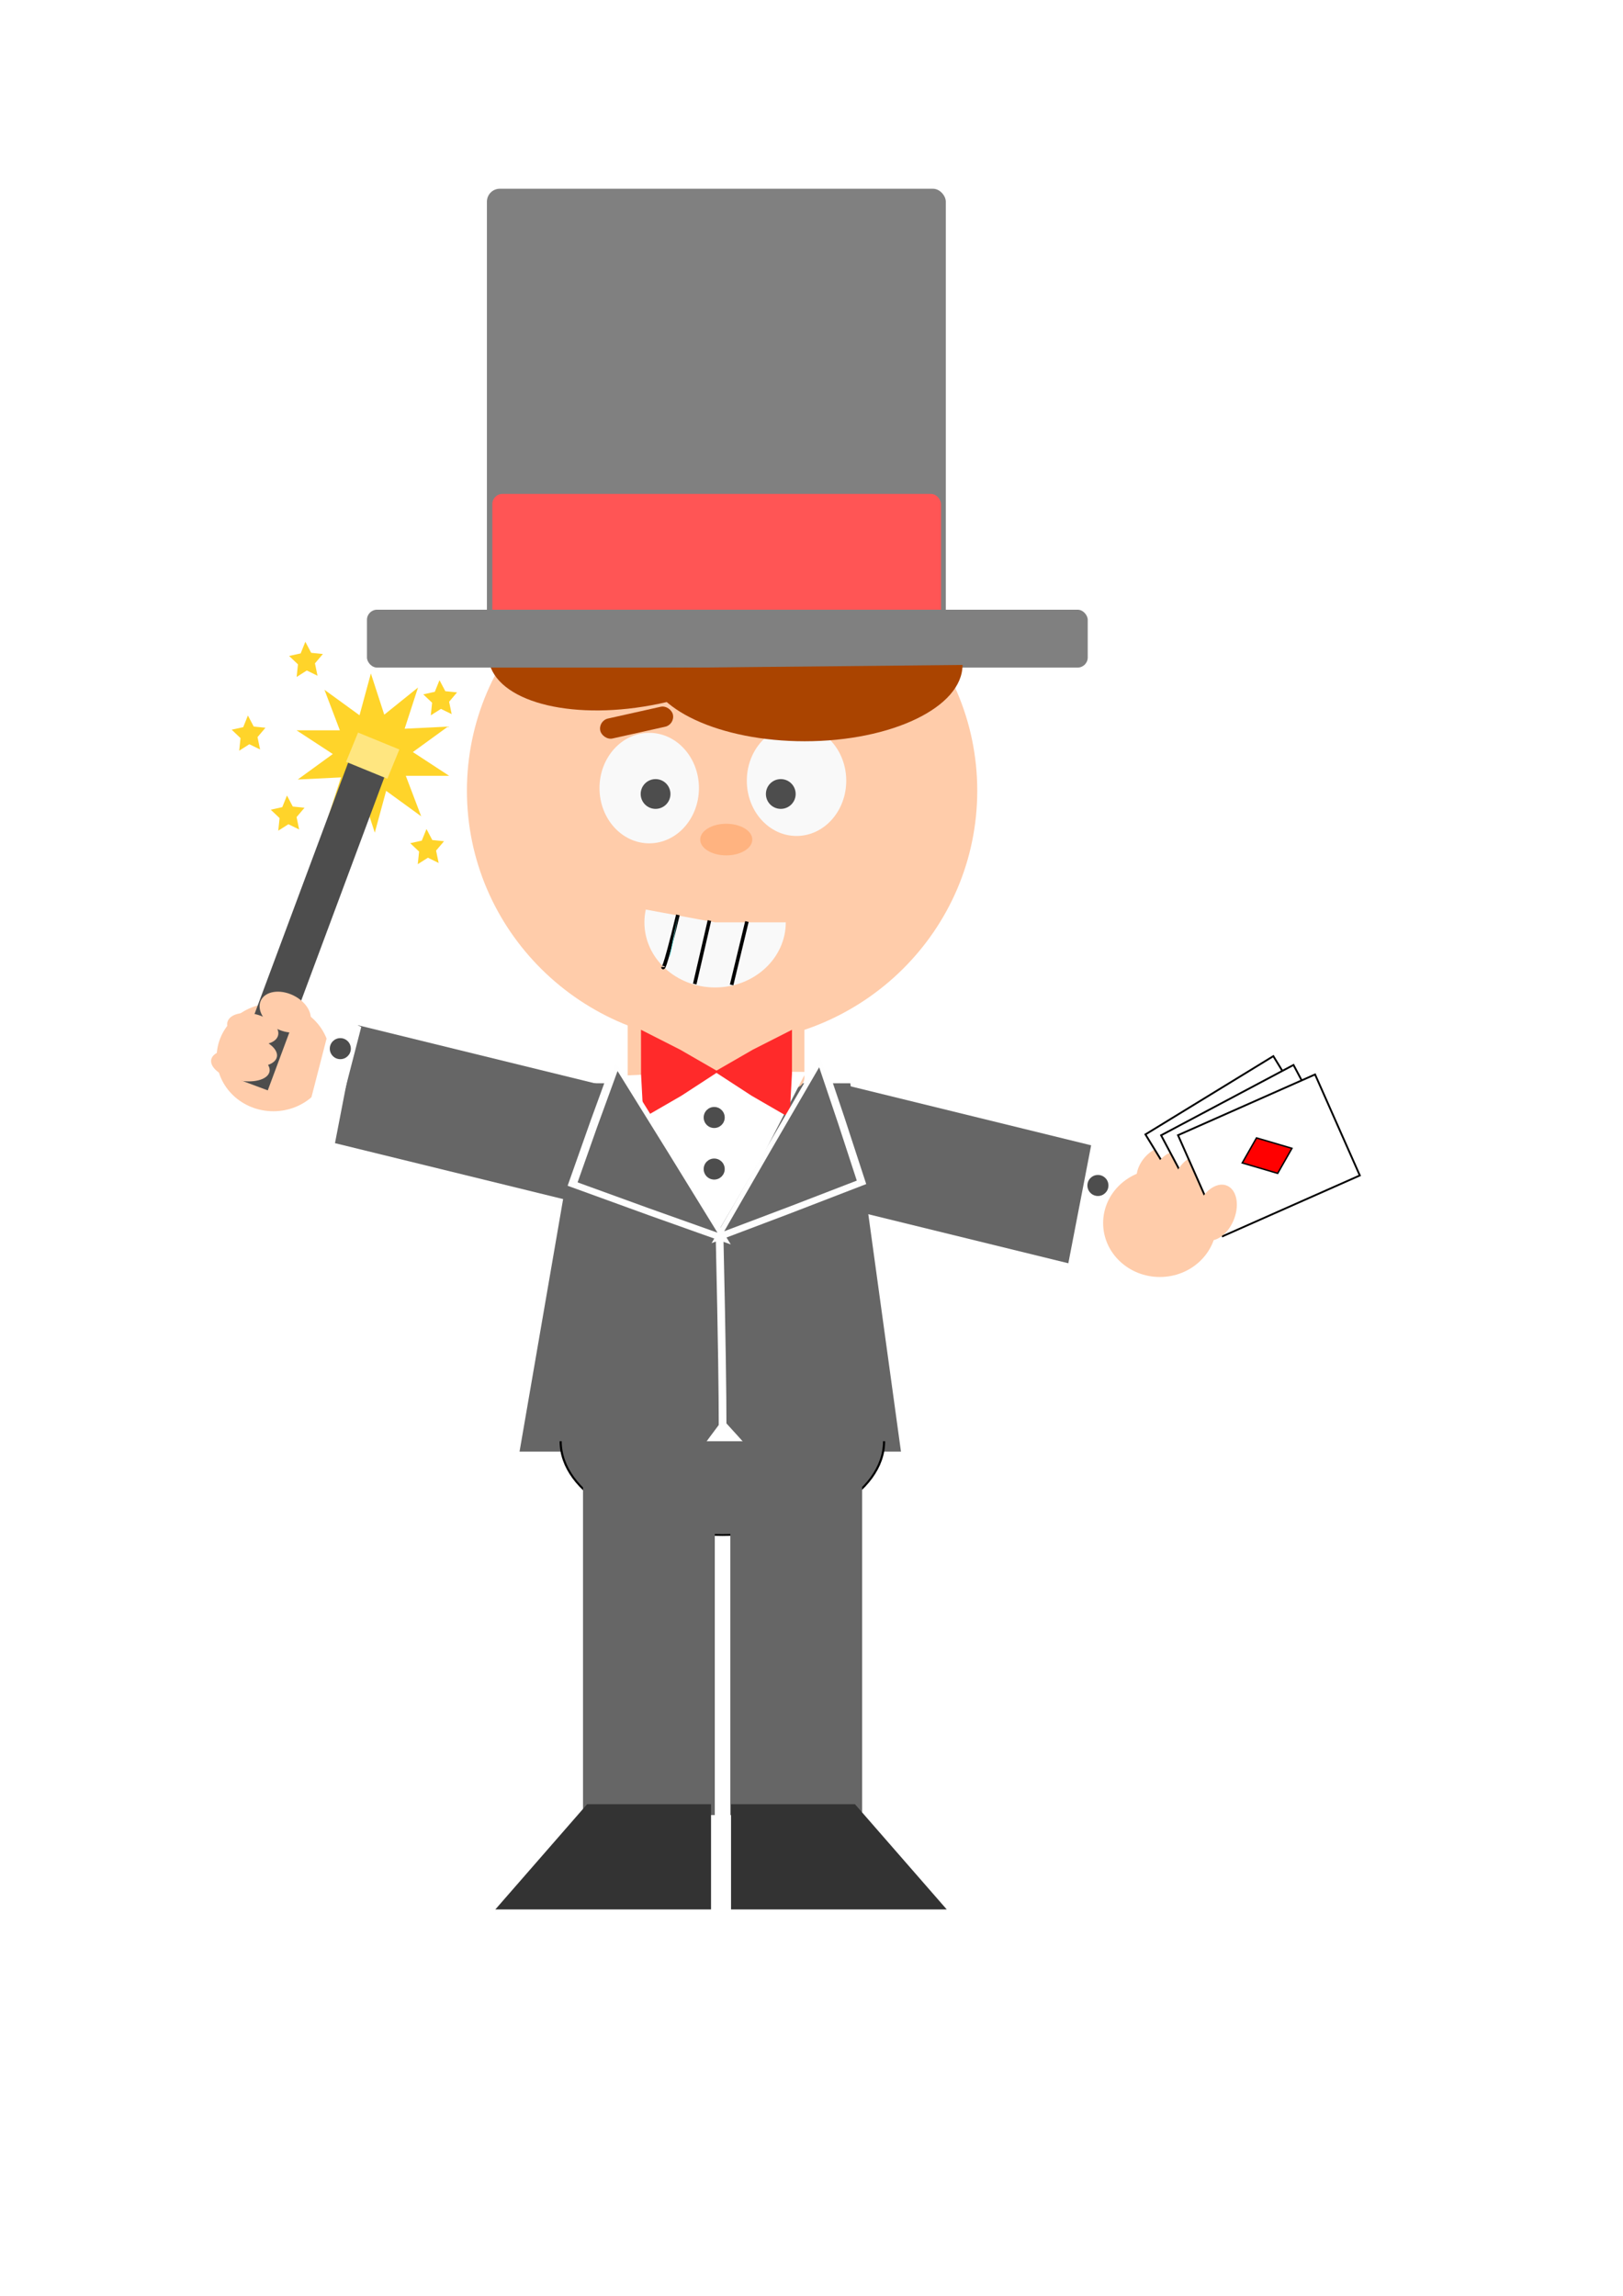 <?xml version="1.0" encoding="UTF-8" standalone="no"?>
<!-- Created with Inkscape (http://www.inkscape.org/) -->
<svg
    xmlns:osb="http://www.openswatchbook.org/uri/2009/osb"
    xmlns:dc="http://purl.org/dc/elements/1.1/"
    xmlns:cc="http://creativecommons.org/ns#"
    xmlns:rdf="http://www.w3.org/1999/02/22-rdf-syntax-ns#"
    xmlns:svg="http://www.w3.org/2000/svg"
    xmlns="http://www.w3.org/2000/svg"
    xmlns:sodipodi="http://sodipodi.sourceforge.net/DTD/sodipodi-0.dtd"
    xmlns:inkscape="http://www.inkscape.org/namespaces/inkscape"
    xmlns:ns1="http://sozi.baierouge.fr"
    xmlns:xlink="http://www.w3.org/1999/xlink"
    width="210mm"
    height="297mm"
    id="svg2"
    version="1.1"
    inkscape:version="0.48.4 r9939"
    sodipodi:docname="Documento nuevo 1"
  >
  <defs
      id="defs4"
    >
    <linearGradient
        id="linearGradient5285"
        osb:paint="solid"
      >
      <stop
          style="stop-color:#000000;stop-opacity:1;"
          offset="0"
          id="stop5287"
      />
    </linearGradient
    >
    <inkscape:perspective
        sodipodi:type="inkscape:persp3d"
        inkscape:vp_x="0 : 526.18109 : 1"
        inkscape:vp_y="0 : 1000 : 0"
        inkscape:vp_z="744.09448 : 526.18109 : 1"
        inkscape:persp3d-origin="372.04724 : 350.78739 : 1"
        id="perspective2985"
    />
  </defs
  >
  <sodipodi:namedview
      id="base"
      pagecolor="#ffffff"
      bordercolor="#666666"
      borderopacity="1.0"
      inkscape:pageopacity="0.0"
      inkscape:pageshadow="2"
      inkscape:zoom="0.35"
      inkscape:cx="172.0953"
      inkscape:cy="559.47052"
      inkscape:document-units="px"
      inkscape:current-layer="layer1"
      showgrid="false"
      inkscape:window-width="1366"
      inkscape:window-height="706"
      inkscape:window-x="-8"
      inkscape:window-y="-8"
      inkscape:window-maximized="1"
  />
  <g
      inkscape:label="Capa 1"
      inkscape:groupmode="layer"
      id="layer1"
    >
    <g
        id="g5859"
        transform="matrix(1.801,0,0,1.801,-77.829,-578.345)"
      >
      <path
          sodipodi:type="arc"
          style="fill:#ffccaa;fill-opacity:1;stroke:#ffffff;stroke-width:0;stroke-miterlimit:4;stroke-opacity:1;stroke-dasharray:none"
          id="path5767"
          sodipodi:cx="57.326157"
          sodipodi:cy="566.98389"
          sodipodi:rx="6.3134532"
          sodipodi:ry="5.0507627"
          d="m 63.64,566.984 c 0,2.789 -2.827,5.051 -6.313,5.051 -3.487,0 -6.313,-2.261 -6.313,-5.051 0,-2.789 2.827,-5.051 6.313,-5.051 3.487,0 6.313,2.261 6.313,5.051 z"
          transform="matrix(-0.696,0.845,-0.725,-0.603,808.494,932.049)"
      />
      <rect
          transform="matrix(0.522,0.853,-0.853,0.522,0,0)"
          y="-14.491"
          x="721.47"
          height="40.714"
          width="30"
          id="rect5765"
          style="fill:#ffffff;fill-opacity:1;stroke:#000000;stroke-width:0.5;stroke-miterlimit:4;stroke-opacity:1;stroke-dasharray:none"
      />
      <path
          transform="matrix(-0.696,0.845,-0.725,-0.603,812.458,932.978)"
          d="m 63.64,566.984 c 0,2.789 -2.827,5.051 -6.313,5.051 -3.487,0 -6.313,-2.261 -6.313,-5.051 0,-2.789 2.827,-5.051 6.313,-5.051 3.487,0 6.313,2.261 6.313,5.051 z"
          sodipodi:ry="5.0507627"
          sodipodi:rx="6.3134532"
          sodipodi:cy="566.98389"
          sodipodi:cx="57.326157"
          id="path5773"
          style="fill:#ffccaa;fill-opacity:1;stroke:#ffffff;stroke-width:0;stroke-miterlimit:4;stroke-opacity:1;stroke-dasharray:none"
          sodipodi:type="arc"
      />
      <rect
          style="fill:#ffffff;fill-opacity:1;stroke:#000000;stroke-width:0.5;stroke-miterlimit:4;stroke-opacity:1;stroke-dasharray:none"
          id="rect5763"
          width="30"
          height="40.714"
          x="724.094"
          y="-62.111"
          transform="matrix(0.469,0.883,-0.883,0.469,0,0)"
      />
      <path
          transform="matrix(-0.696,0.845,-0.725,-0.603,818.494,934.049)"
          d="m 63.64,566.984 c 0,2.789 -2.827,5.051 -6.313,5.051 -3.487,0 -6.313,-2.261 -6.313,-5.051 0,-2.789 2.827,-5.051 6.313,-5.051 3.487,0 6.313,2.261 6.313,5.051 z"
          sodipodi:ry="5.0507627"
          sodipodi:rx="6.3134532"
          sodipodi:cy="566.98389"
          sodipodi:cx="57.326157"
          id="path5771"
          style="fill:#ffccaa;fill-opacity:1;stroke:#ffffff;stroke-width:0;stroke-miterlimit:4;stroke-opacity:1;stroke-dasharray:none"
          sodipodi:type="arc"
      />
      <path
          sodipodi:type="arc"
          style="fill:#ffccaa;fill-opacity:1;stroke:#ffffff;stroke-width:0;stroke-miterlimit:4;stroke-opacity:1;stroke-dasharray:none"
          id="path5759"
          sodipodi:cx="57.326157"
          sodipodi:cy="566.98389"
          sodipodi:rx="6.3134532"
          sodipodi:ry="5.0507627"
          d="m 63.64,566.984 c 0,2.789 -2.827,5.051 -6.313,5.051 -3.487,0 -6.313,-2.261 -6.313,-5.051 0,-2.789 2.827,-5.051 6.313,-5.051 3.487,0 6.313,2.261 6.313,5.051 z"
          transform="matrix(0.986,-0.519,0.229,0.788,186.196,218.964)"
      />
      <rect
          style="fill:#666666;fill-opacity:1;stroke:#ffffff;stroke-width:0;stroke-miterlimit:4;stroke-opacity:1;stroke-dasharray:none"
          id="rect5413"
          width="32.611"
          height="70.482"
          x="533.598"
          y="-454.048"
          ry="0"
          transform="matrix(-0.19,0.982,-0.971,-0.238,0,0)"
      />
      <path
          transform="translate(100.51,-12.122)"
          inkscape:transform-center-y="-1.3931672"
          inkscape:transform-center-x="4.1529552"
          d="m 57.074,554.862 -9.519,-6.916 -3.083,11.355 -3.636,-11.191 -9.169,7.375 3.636,-11.191 -11.752,0.577 9.519,-6.916 -9.847,-6.441 11.766,2.6e-4 -4.181,-10.999 9.519,6.916 3.083,-11.355 3.636,11.191 9.169,-7.375 -3.636,11.191 11.752,-0.577 -9.519,6.916 9.847,6.441 -11.766,-2.6e-4 z"
          inkscape:randomized="0"
          inkscape:rounded="0"
          inkscape:flatsided="false"
          sodipodi:arg2="1.232109"
          sodipodi:arg1="0.9179497"
          sodipodi:r2="10.873959"
          sodipodi:r1="21.61821"
          sodipodi:cy="537.68945"
          sodipodi:cx="43.941635"
          sodipodi:sides="10"
          id="path5401"
          style="fill:#ffd42a;fill-opacity:1;stroke:#ffffff;stroke-width:0;stroke-miterlimit:4;stroke-opacity:1;stroke-dasharray:none"
          sodipodi:type="star"
      />
      <rect
          transform="matrix(-0.19,0.982,-0.971,-0.238,0,0)"
          ry="0"
          y="-322.537"
          x="549.347"
          height="70.482"
          width="32.611"
          id="rect5371"
          style="fill:#666666;fill-opacity:1;stroke:#ffffff;stroke-width:0;stroke-miterlimit:4;stroke-opacity:1;stroke-dasharray:none"
      />
      <path
          sodipodi:nodetypes="ccccc"
          inkscape:connector-curvature="0"
          id="rect5362"
          d="m 201.545,615.219 72.558,0 13.754,100 -103.571,0 z"
          style="fill:#666666;fill-opacity:1;stroke:#ffffff;stroke-width:0;stroke-miterlimit:4;stroke-opacity:0.99"
      />
      <rect
          ry="2.778"
          y="588.722"
          x="213.647"
          height="27.779"
          width="47.982"
          id="rect5297"
          style="fill:#ffccaa;fill-opacity:1;stroke:#000000;stroke-width:0;stroke-miterlimit:4;stroke-opacity:0.312;stroke-dasharray:none"
      />
      <path
          transform="matrix(0.715,0,0,0.715,199.844,202.855)"
          inkscape:transform-center-y="6.8100407"
          inkscape:transform-center-x="0.28516393"
          d="m 17.857,573.791 34.583,-1.609 34.619,0.227 -15.898,30.754 -17.506,29.868 -18.685,-29.145 z"
          inkscape:randomized="0"
          inkscape:rounded="0"
          inkscape:flatsided="false"
          sodipodi:arg2="-1.5907688"
          sodipodi:arg1="-2.6379664"
          sodipodi:r2="20.898998"
          sodipodi:r1="39.961716"
          sodipodi:cy="593.07648"
          sodipodi:cx="52.857143"
          sodipodi:sides="3"
          id="path5307"
          style="fill:#ffffff;fill-opacity:1;stroke:#000000;stroke-width:0;stroke-miterlimit:4;stroke-opacity:0.942;stroke-dasharray:none"
          sodipodi:type="star"
      />
      <path
          transform="translate(101.429,-122.286)"
          d="m 207.143,658.076 c 0,37.871 -31.02,68.571 -69.286,68.571 -38.265,0 -69.286,-30.7 -69.286,-68.571 0,-37.871 31.02,-68.571 69.286,-68.571 38.265,0 69.286,30.7 69.286,68.571 z"
          sodipodi:ry="68.571426"
          sodipodi:rx="69.285713"
          sodipodi:cy="658.07648"
          sodipodi:cx="137.85715"
          id="path3013"
          style="fill:#ffccaa;stroke:#000000;stroke-width:0;stroke-miterlimit:4;stroke-opacity:0.259;stroke-dasharray:none"
          sodipodi:type="arc"
      />
      <path
          sodipodi:type="arc"
          style="fill:#f9f9f9;stroke:#000000;stroke-width:0;stroke-miterlimit:4;stroke-opacity:0.259;stroke-dasharray:none"
          id="path3017"
          sodipodi:cx="89.285713"
          sodipodi:cy="685.2193"
          sodipodi:rx="19.285715"
          sodipodi:ry="21.428572"
          d="m 108.571,685.219 c 0,11.835 -8.635,21.429 -19.286,21.429 -10.651,0 -19.286,-9.594 -19.286,-21.429 0,-11.835 8.635,-21.429 19.286,-21.429 10.651,0 19.286,9.594 19.286,21.429 z"
          transform="matrix(0.7,0,0,0.7,197,53.423)"
      />
      <path
          sodipodi:open="true"
          transform="matrix(0.979,-0.204,0.204,0.979,271.975,-131.024)"
          sodipodi:end="3.1002125"
          sodipodi:start="0"
          d="m -137.143,598.791 c 0,11.44 -19.188,20.714 -42.857,20.714 -22.98,0 -41.87,-8.76 -42.82,-19.857"
          sodipodi:ry="20.714285"
          sodipodi:rx="42.857143"
          sodipodi:cy="598.79077"
          sodipodi:cx="-180"
          id="path3007"
          style="fill:#aa4400;stroke:#000000;stroke-width:0;stroke-miterlimit:4;stroke-opacity:0.259;stroke-dasharray:none"
          sodipodi:type="arc"
      />
      <rect
          ry="3.511"
          y="372.362"
          x="175.429"
          height="120"
          width="124.603"
          id="rect3001"
          style="fill:#808080;stroke:#000000;stroke-width:0;stroke-miterlimit:4;stroke-opacity:0.259;stroke-dasharray:none"
      />
      <rect
          ry="2.745"
          y="455.219"
          x="176.898"
          height="34.286"
          width="121.832"
          id="rect3003"
          style="fill:#ff5555;stroke:#000000;stroke-width:0;stroke-miterlimit:4;stroke-opacity:0.259;stroke-dasharray:none"
      />
      <rect
          ry="2.745"
          y="486.648"
          x="142.857"
          height="15.714"
          width="195.714"
          id="rect3005"
          style="fill:#808080;stroke:#000000;stroke-width:0;stroke-miterlimit:4;stroke-opacity:0.259;stroke-dasharray:none"
      />
      <path
          sodipodi:type="arc"
          style="fill:#aa4400;stroke:#000000;stroke-width:0;stroke-miterlimit:4;stroke-opacity:0.259;stroke-dasharray:none"
          id="path3011"
          sodipodi:cx="-180"
          sodipodi:cy="598.79077"
          sodipodi:rx="42.857143"
          sodipodi:ry="20.714285"
          d="m -137.143,598.791 c 0,11.44 -19.188,20.714 -42.857,20.714 -22.98,0 -41.87,-8.76 -42.82,-19.857"
          sodipodi:start="0"
          sodipodi:end="3.1002125"
          transform="translate(441.714,-97.143)"
          sodipodi:open="true"
      />
      <path
          transform="matrix(0.7,0,0,0.7,157,55.423)"
          d="m 108.571,685.219 c 0,11.835 -8.635,21.429 -19.286,21.429 -10.651,0 -19.286,-9.594 -19.286,-21.429 0,-11.835 8.635,-21.429 19.286,-21.429 10.651,0 19.286,9.594 19.286,21.429 z"
          sodipodi:ry="21.428572"
          sodipodi:rx="19.285715"
          sodipodi:cy="685.2193"
          sodipodi:cx="89.285713"
          id="path3015"
          style="fill:#f9f9f9;stroke:#000000;stroke-width:0;stroke-miterlimit:4;stroke-opacity:0.259;stroke-dasharray:none"
          sodipodi:type="arc"
      />
      <path
          transform="translate(131.825,-25.254)"
          d="m 93.439,561.933 c 0,2.232 -1.809,4.041 -4.041,4.041 -2.232,0 -4.041,-1.809 -4.041,-4.041 0,-2.232 1.809,-4.041 4.041,-4.041 2.232,0 4.041,1.809 4.041,4.041 z"
          sodipodi:ry="4.0406103"
          sodipodi:rx="4.0406103"
          sodipodi:cy="561.93311"
          sodipodi:cx="89.398499"
          id="path3021"
          style="fill:#4d4d4d;stroke:#000000;stroke-width:0;stroke-miterlimit:4;stroke-opacity:0.259;stroke-dasharray:none"
          sodipodi:type="arc"
      />
      <path
          sodipodi:type="arc"
          style="fill:#4d4d4d;stroke:#000000;stroke-width:0;stroke-miterlimit:4;stroke-opacity:0.259;stroke-dasharray:none"
          id="path3023"
          sodipodi:cx="89.398499"
          sodipodi:cy="561.93311"
          sodipodi:rx="4.0406103"
          sodipodi:ry="4.0406103"
          d="m 93.439,561.933 c 0,2.232 -1.809,4.041 -4.041,4.041 -2.232,0 -4.041,-1.809 -4.041,-4.041 0,-2.232 1.809,-4.041 4.041,-4.041 2.232,0 4.041,1.809 4.041,4.041 z"
          transform="translate(165.825,-25.254)"
      />
      <path
          transform="translate(124.754,-19.193)"
          sodipodi:end="3.3393916"
          sodipodi:start="0"
          d="m 131.825,590.722 c 0,9.763 -8.593,17.678 -19.193,17.678 -10.6,0 -19.193,-7.915 -19.193,-17.678 0,-1.166 0.125,-2.33 0.374,-3.474 l 18.819,3.474 z"
          sodipodi:ry="17.67767"
          sodipodi:rx="19.192898"
          sodipodi:cy="590.72247"
          sodipodi:cx="112.63201"
          id="path3025"
          style="fill:#f9f9f9;stroke:#000000;stroke-width:0;stroke-miterlimit:4;stroke-opacity:0.259;stroke-dasharray:none"
          sodipodi:type="arc"
      />
      <path
          sodipodi:nodetypes="cc"
          inkscape:connector-curvature="0"
          id="path3027"
          d="m 227.284,569.509 c -4.041,16.668 -4.041,14.142 -4.041,14.142"
          style="fill:none;stroke:#000000;stroke-width:1px;stroke-linecap:butt;stroke-linejoin:miter;stroke-opacity:1"
      />
      <path
          style="fill:#6df2f2;fill-opacity:1;stroke:#000000;stroke-width:0;stroke-linecap:butt;stroke-linejoin:miter;stroke-miterlimit:4;stroke-opacity:0.312;stroke-dasharray:none"
          d="m 227.284,569.509 c -2.255,13.332 -2.255,11.312 -2.255,11.312"
          id="path3029"
          inkscape:connector-curvature="0"
          sodipodi:nodetypes="cc"
      />
      <path
          inkscape:connector-curvature="0"
          id="path3031"
          d="m 235.843,571.039 c -3.985,17.23 -3.985,17.23 -3.985,17.23"
          style="fill:none;stroke:#000000;stroke-width:0.966px;stroke-linecap:butt;stroke-linejoin:miter;stroke-opacity:1"
      />
      <path
          inkscape:connector-curvature="0"
          id="path3031-1"
          d="m 246.028,571.31 c -4.153,17.194 -4.153,17.194 -4.153,17.194"
          style="fill:none;stroke:#000000;stroke-width:0.966px;stroke-linecap:butt;stroke-linejoin:miter;stroke-opacity:1"
      />
      <rect
          transform="matrix(0.976,-0.218,0.218,0.976,0,0)"
          ry="2.778"
          y="549.161"
          x="88.003"
          height="5.556"
          width="20.203"
          id="rect5291"
          style="fill:#aa4400;fill-opacity:1;stroke:#000000;stroke-width:0;stroke-miterlimit:4;stroke-opacity:0.312;stroke-dasharray:none"
      />
      <path
          transform="translate(128.794,-40.911)"
          d="m 118.693,589.965 c 0,2.371 -3.166,4.293 -7.071,4.293 -3.905,0 -7.071,-1.922 -7.071,-4.293 0,-2.371 3.166,-4.293 7.071,-4.293 3.905,0 7.071,1.922 7.071,4.293 z"
          sodipodi:ry="4.2931485"
          sodipodi:rx="7.0710678"
          sodipodi:cy="589.96484"
          sodipodi:cx="111.62186"
          id="path5295"
          style="fill:#ffb380;fill-opacity:1;stroke:#000000;stroke-width:0;stroke-miterlimit:4;stroke-opacity:0.312;stroke-dasharray:none"
          sodipodi:type="arc"
      />
      <g
          transform="translate(136.095,0.505)"
          id="g5303"
        >
        <path
            sodipodi:type="star"
            style="fill:#ff2a2a;fill-opacity:1;stroke:#000000;stroke-width:0;stroke-miterlimit:4;stroke-opacity:0.312;stroke-dasharray:none"
            id="path5299"
            sodipodi:sides="3"
            sodipodi:cx="88.388351"
            sodipodi:cy="611.93567"
            sodipodi:r1="13.785899"
            sodipodi:r2="7.2096877"
            sodipodi:arg1="2.0672191"
            sodipodi:arg2="3.1144166"
            inkscape:flatsided="false"
            inkscape:rounded="0"
            inkscape:randomized="0"
            d="m 81.822,624.058 -0.641,-11.926 -0.008,-11.943 10.649,5.408 10.347,5.965 -10.008,6.518 z"
            inkscape:transform-center-x="-3.2829958"
            inkscape:transform-center-y="0.1872999"
        />
        <path
            inkscape:transform-center-y="0.1872999"
            inkscape:transform-center-x="3.2830004"
            d="m 81.822,624.058 -0.641,-11.926 -0.008,-11.943 10.649,5.408 10.347,5.965 -10.008,6.518 z"
            inkscape:randomized="0"
            inkscape:rounded="0"
            inkscape:flatsided="false"
            sodipodi:arg2="3.1144166"
            sodipodi:arg1="2.0672191"
            sodipodi:r2="7.2096877"
            sodipodi:r1="13.785899"
            sodipodi:cy="611.93567"
            sodipodi:cx="88.388351"
            sodipodi:sides="3"
            id="path5301"
            style="fill:#ff2a2a;fill-opacity:1;stroke:#000000;stroke-width:0;stroke-miterlimit:4;stroke-opacity:0.312;stroke-dasharray:none"
            sodipodi:type="star"
            transform="matrix(-1,0,0,1,203.343,0)"
        />
      </g
      >
      <path
          transform="matrix(-0.316,-0.367,0.181,-0.2,119.109,763.46)"
          inkscape:transform-center-y="-3.0001024"
          inkscape:transform-center-x="-2.934574"
          d="M 73.571,633.076 17.661,616.946 -38.136,600.428 3.789,560.074 45.993,520.011 59.978,576.496 z"
          inkscape:randomized="0"
          inkscape:rounded="0"
          inkscape:flatsided="false"
          sodipodi:arg2="1.8551483"
          sodipodi:arg1="0.80795073"
          sodipodi:r2="33.797691"
          sodipodi:r1="67.19223"
          sodipodi:cy="584.50507"
          sodipodi:cx="27.142857"
          sodipodi:sides="3"
          id="path5309"
          style="fill:#666666;fill-opacity:1;stroke:#ffffff;stroke-width:5.189;stroke-miterlimit:4;stroke-opacity:0.99;stroke-dasharray:none"
          sodipodi:type="star"
      />
      <path
          sodipodi:type="star"
          style="fill:#666666;fill-opacity:1;stroke:#ffffff;stroke-width:5.189;stroke-miterlimit:4;stroke-opacity:0.99;stroke-dasharray:none"
          id="path5358"
          sodipodi:sides="3"
          sodipodi:cx="27.142857"
          sodipodi:cy="584.50507"
          sodipodi:r1="67.19223"
          sodipodi:r2="33.797691"
          sodipodi:arg1="0.80795073"
          sodipodi:arg2="1.8551483"
          inkscape:flatsided="false"
          inkscape:rounded="0"
          inkscape:randomized="0"
          d="M 73.571,633.076 17.661,616.946 -38.136,600.428 3.789,560.074 45.993,520.011 59.978,576.496 z"
          inkscape:transform-center-x="2.8066299"
          inkscape:transform-center-y="-3.0612304"
          transform="matrix(0.3,-0.372,-0.171,-0.204,352.265,765.304)"
      />
      <path
          transform="matrix(1,0,0,0.8,182.143,70.044)"
          d="m 57.857,693.076 c 0,1.972 -1.279,3.571 -2.857,3.571 -1.578,0 -2.857,-1.599 -2.857,-3.571 0,-1.972 1.279,-3.571 2.857,-3.571 1.578,0 2.857,1.599 2.857,3.571 z"
          sodipodi:ry="3.5714285"
          sodipodi:rx="2.8571429"
          sodipodi:cy="693.07648"
          sodipodi:cx="55"
          id="path5360"
          style="fill:#4d4d4d;fill-opacity:1;stroke:#ffffff;stroke-width:0;stroke-miterlimit:4;stroke-opacity:0.99;stroke-dasharray:none"
          sodipodi:type="arc"
      />
      <path
          inkscape:connector-curvature="0"
          id="path5365"
          d="m 238.616,657.406 c 1.287,57.054 0.644,57.054 0.644,57.054"
          style="fill:none;stroke:#ffffff;stroke-width:2.088;stroke-linecap:butt;stroke-linejoin:miter;stroke-miterlimit:4;stroke-opacity:1;stroke-dasharray:none"
      />
      <path
          sodipodi:type="arc"
          style="fill:#4d4d4d;fill-opacity:1;stroke:#ffffff;stroke-width:0;stroke-miterlimit:4;stroke-opacity:0.99;stroke-dasharray:none"
          id="path5367"
          sodipodi:cx="55"
          sodipodi:cy="693.07648"
          sodipodi:rx="2.8571429"
          sodipodi:ry="3.5714285"
          d="m 57.857,693.076 c 0,1.972 -1.279,3.571 -2.857,3.571 -1.578,0 -2.857,-1.599 -2.857,-3.571 0,-1.972 1.279,-3.571 2.857,-3.571 1.578,0 2.857,1.599 2.857,3.571 z"
          transform="matrix(1,0,0,0.8,182.143,84.044)"
      />
      <path
          transform="matrix(0.42,0,0,0.296,338.868,485.657)"
          inkscape:transform-center-y="-1.2751792"
          inkscape:transform-center-x="-0.16852165"
          d="m -251.429,776.648 7.406,-14.33 7.505,-14.279 8.707,13.579 8.613,13.639 -16.113,0.751 z"
          inkscape:randomized="0"
          inkscape:rounded="0"
          inkscape:flatsided="false"
          sodipodi:arg2="3.622061"
          sodipodi:arg1="2.5748634"
          sodipodi:r2="9.3690252"
          sodipodi:r1="18.626293"
          sodipodi:cy="766.64789"
          sodipodi:cx="-235.71429"
          sodipodi:sides="3"
          id="path5369"
          style="fill:#ffffff;fill-opacity:1;stroke:#ffffff;stroke-width:2;stroke-miterlimit:4;stroke-opacity:1;stroke-dasharray:none"
          sodipodi:type="star"
      />
      <path
          transform="matrix(1.173,0,0,1.115,-30.673,-74.143)"
          d="m 139.401,611.936 c 0,7.253 -5.879,13.132 -13.132,13.132 -7.253,0 -13.132,-5.879 -13.132,-13.132 0,-7.253 5.879,-13.132 13.132,-13.132 7.253,0 13.132,5.879 13.132,13.132 z"
          sodipodi:ry="13.131983"
          sodipodi:rx="13.131983"
          sodipodi:cy="611.93567"
          sodipodi:cx="126.26907"
          id="path5373"
          style="fill:#ffccaa;fill-opacity:1;stroke:#ffffff;stroke-width:0;stroke-miterlimit:4;stroke-opacity:1;stroke-dasharray:none"
          sodipodi:type="arc"
      />
      <rect
          transform="matrix(0.25,-0.968,0.906,0.423,0,0)"
          y="283.328"
          x="-522.615"
          height="8.47"
          width="30.373"
          id="rect5375"
          style="fill:#ffffff;fill-opacity:1;stroke:#ffffff;stroke-width:0;stroke-miterlimit:4;stroke-opacity:1;stroke-dasharray:none"
      />
      <path
          sodipodi:type="arc"
          style="fill:#4d4d4d;fill-opacity:1;stroke:#ffffff;stroke-width:0;stroke-miterlimit:4;stroke-opacity:0.99;stroke-dasharray:none"
          id="path5379"
          sodipodi:cx="55"
          sodipodi:cy="693.07648"
          sodipodi:rx="2.8571429"
          sodipodi:ry="3.5714285"
          d="m 57.857,693.076 c 0,1.972 -1.279,3.571 -2.857,3.571 -1.578,0 -2.857,-1.599 -2.857,-3.571 0,-1.972 1.279,-3.571 2.857,-3.571 1.578,0 2.857,1.599 2.857,3.571 z"
          transform="matrix(1,0,0,0.8,80.623,51.356)"
      />
      <rect
          transform="matrix(0.937,0.349,-0.349,0.937,0,0)"
          y="438.933"
          x="313.472"
          height="98.995"
          width="10.607"
          id="rect5381"
          style="fill:#4d4d4d;fill-opacity:1;stroke:#ffffff;stroke-width:0;stroke-miterlimit:4;stroke-opacity:1;stroke-dasharray:none"
      />
      <rect
          transform="matrix(0.925,0.379,-0.379,0.925,0,0)"
          y="428.092"
          x="327.227"
          height="8.586"
          width="12.122"
          id="rect5391"
          style="fill:#ffe680;fill-opacity:1;stroke:#ffffff;stroke-width:0;stroke-miterlimit:4;stroke-opacity:1;stroke-dasharray:none"
      />
      <path
          transform="matrix(1.044,0.506,-0.436,0.9,308.009,56.61)"
          d="m 63.64,566.984 c 0,2.789 -2.827,5.051 -6.313,5.051 -3.487,0 -6.313,-2.261 -6.313,-5.051 0,-2.789 2.827,-5.051 6.313,-5.051 3.487,0 6.313,2.261 6.313,5.051 z"
          sodipodi:ry="5.0507627"
          sodipodi:rx="6.3134532"
          sodipodi:cy="566.98389"
          sodipodi:cx="57.326157"
          id="path5393"
          style="fill:#ffccaa;fill-opacity:1;stroke:#ffffff;stroke-width:0;stroke-miterlimit:4;stroke-opacity:1;stroke-dasharray:none"
          sodipodi:type="arc"
      />
      <path
          sodipodi:type="arc"
          style="fill:#ffccaa;fill-opacity:1;stroke:#ffffff;stroke-width:0;stroke-miterlimit:4;stroke-opacity:1;stroke-dasharray:none"
          id="path5395"
          sodipodi:cx="57.326157"
          sodipodi:cy="566.98389"
          sodipodi:rx="6.3134532"
          sodipodi:ry="5.0507627"
          d="m 63.64,566.984 c 0,2.789 -2.827,5.051 -6.313,5.051 -3.487,0 -6.313,-2.261 -6.313,-5.051 0,-2.789 2.827,-5.051 6.313,-5.051 3.487,0 6.313,2.261 6.313,5.051 z"
          transform="matrix(1.044,0.391,-0.436,0.695,299.202,183.946)"
      />
      <path
          transform="matrix(1.195,0.391,-0.5,0.695,325.47,189.946)"
          d="m 63.64,566.984 c 0,2.789 -2.827,5.051 -6.313,5.051 -3.487,0 -6.313,-2.261 -6.313,-5.051 0,-2.789 2.827,-5.051 6.313,-5.051 3.487,0 6.313,2.261 6.313,5.051 z"
          sodipodi:ry="5.0507627"
          sodipodi:rx="6.3134532"
          sodipodi:cy="566.98389"
          sodipodi:cx="57.326157"
          id="path5397"
          style="fill:#ffccaa;fill-opacity:1;stroke:#ffffff;stroke-width:0;stroke-miterlimit:4;stroke-opacity:1;stroke-dasharray:none"
          sodipodi:type="arc"
      />
      <path
          sodipodi:type="arc"
          style="fill:#ffccaa;fill-opacity:1;stroke:#ffffff;stroke-width:0;stroke-miterlimit:4;stroke-opacity:1;stroke-dasharray:none"
          id="path5399"
          sodipodi:cx="57.326157"
          sodipodi:cy="566.98389"
          sodipodi:rx="6.3134532"
          sodipodi:ry="5.0507627"
          d="m 63.64,566.984 c 0,2.789 -2.827,5.051 -6.313,5.051 -3.487,0 -6.313,-2.261 -6.313,-5.051 0,-2.789 2.827,-5.051 6.313,-5.051 3.487,0 6.313,2.261 6.313,5.051 z"
          transform="matrix(1.195,0.391,-0.5,0.695,323.47,193.946)"
      />
      <path
          transform="matrix(0.464,0,0,0.499,83.839,264.605)"
          d="m 64.65,521.022 -6.283,-2.851 -5.939,3.512 0.77,-6.857 -5.176,-4.563 6.759,-1.386 2.741,-6.332 3.407,6 6.869,0.65 -4.654,5.095 z"
          inkscape:randomized="0"
          inkscape:rounded="0"
          inkscape:flatsided="false"
          sodipodi:arg2="1.5167983"
          sodipodi:arg1="0.88847977"
          sodipodi:r2="5.2374439"
          sodipodi:r1="10.412414"
          sodipodi:cy="512.94073"
          sodipodi:cx="58.083771"
          sodipodi:sides="5"
          id="path5403"
          style="fill:#ffd42a;fill-opacity:1;stroke:#ffffff;stroke-width:0;stroke-miterlimit:4;stroke-opacity:1;stroke-dasharray:none"
          sodipodi:type="star"
      />
      <path
          sodipodi:type="star"
          style="fill:#ffd42a;fill-opacity:1;stroke:#ffffff;stroke-width:0;stroke-miterlimit:4;stroke-opacity:1;stroke-dasharray:none"
          id="path5405"
          sodipodi:sides="5"
          sodipodi:cx="58.083771"
          sodipodi:cy="512.94073"
          sodipodi:r1="10.412414"
          sodipodi:r2="5.2374439"
          sodipodi:arg1="0.88847977"
          sodipodi:arg2="1.5167983"
          inkscape:flatsided="false"
          inkscape:rounded="0"
          inkscape:randomized="0"
          d="m 64.65,521.022 -6.283,-2.851 -5.939,3.512 0.77,-6.857 -5.176,-4.563 6.759,-1.386 2.741,-6.332 3.407,6 6.869,0.65 -4.654,5.095 z"
          transform="matrix(0.464,0,0,0.499,94.445,286.323)"
      />
      <path
          transform="matrix(0.464,0,0,0.499,135.862,255.009)"
          d="m 64.65,521.022 -6.283,-2.851 -5.939,3.512 0.77,-6.857 -5.176,-4.563 6.759,-1.386 2.741,-6.332 3.407,6 6.869,0.65 -4.654,5.095 z"
          inkscape:randomized="0"
          inkscape:rounded="0"
          inkscape:flatsided="false"
          sodipodi:arg2="1.5167983"
          sodipodi:arg1="0.88847977"
          sodipodi:r2="5.2374439"
          sodipodi:r1="10.412414"
          sodipodi:cy="512.94073"
          sodipodi:cx="58.083771"
          sodipodi:sides="5"
          id="path5407"
          style="fill:#ffd42a;fill-opacity:1;stroke:#ffffff;stroke-width:0;stroke-miterlimit:4;stroke-opacity:1;stroke-dasharray:none"
          sodipodi:type="star"
      />
      <path
          sodipodi:type="star"
          style="fill:#ffd42a;fill-opacity:1;stroke:#ffffff;stroke-width:0;stroke-miterlimit:4;stroke-opacity:1;stroke-dasharray:none"
          id="path5409"
          sodipodi:sides="5"
          sodipodi:cx="58.083771"
          sodipodi:cy="512.94073"
          sodipodi:r1="10.412414"
          sodipodi:r2="5.2374439"
          sodipodi:arg1="0.88847977"
          sodipodi:arg2="1.5167983"
          inkscape:flatsided="false"
          inkscape:rounded="0"
          inkscape:randomized="0"
          d="m 64.65,521.022 -6.283,-2.851 -5.939,3.512 0.77,-6.857 -5.176,-4.563 6.759,-1.386 2.741,-6.332 3.407,6 6.869,0.65 -4.654,5.095 z"
          transform="matrix(0.464,0,0,0.499,132.326,295.415)"
      />
      <path
          transform="matrix(0.464,0,0,0.499,99.435,244.585)"
          d="m 64.65,521.022 -6.283,-2.851 -5.939,3.512 0.77,-6.857 -5.176,-4.563 6.759,-1.386 2.741,-6.332 3.407,6 6.869,0.65 -4.654,5.095 z"
          inkscape:randomized="0"
          inkscape:rounded="0"
          inkscape:flatsided="false"
          sodipodi:arg2="1.5167983"
          sodipodi:arg1="0.88847977"
          sodipodi:r2="5.2374439"
          sodipodi:r1="10.412414"
          sodipodi:cy="512.94073"
          sodipodi:cx="58.083771"
          sodipodi:sides="5"
          id="path5411"
          style="fill:#ffd42a;fill-opacity:1;stroke:#ffffff;stroke-width:0;stroke-miterlimit:4;stroke-opacity:1;stroke-dasharray:none"
          sodipodi:type="star"
      />
      <rect
          style="fill:#ffffff;fill-opacity:1;stroke:#ffffff;stroke-width:0;stroke-miterlimit:4;stroke-opacity:1;stroke-dasharray:none"
          id="rect5415"
          width="30.373"
          height="8.47"
          x="-473.588"
          y="488.227"
          transform="matrix(0.235,-0.972,0.913,0.409,0,0)"
      />
      <path
          transform="matrix(1,0,0,0.8,286.337,88.499)"
          d="m 57.857,693.076 c 0,1.972 -1.279,3.571 -2.857,3.571 -1.578,0 -2.857,-1.599 -2.857,-3.571 0,-1.972 1.279,-3.571 2.857,-3.571 1.578,0 2.857,1.599 2.857,3.571 z"
          sodipodi:ry="3.5714285"
          sodipodi:rx="2.8571429"
          sodipodi:cy="693.07648"
          sodipodi:cx="55"
          id="path5417"
          style="fill:#4d4d4d;fill-opacity:1;stroke:#ffffff;stroke-width:0;stroke-miterlimit:4;stroke-opacity:0.99;stroke-dasharray:none"
          sodipodi:type="arc"
      />
      <path
          sodipodi:type="arc"
          style="fill:#ffccaa;fill-opacity:1;stroke:#ffffff;stroke-width:0;stroke-miterlimit:4;stroke-opacity:1;stroke-dasharray:none"
          id="path5419"
          sodipodi:cx="126.26907"
          sodipodi:cy="611.93567"
          sodipodi:rx="13.131983"
          sodipodi:ry="13.131983"
          d="m 139.401,611.936 c 0,7.253 -5.879,13.132 -13.132,13.132 -7.253,0 -13.132,-5.879 -13.132,-13.132 0,-7.253 5.879,-13.132 13.132,-13.132 7.253,0 13.132,5.879 13.132,13.132 z"
          transform="matrix(1.173,0,0,1.115,210.041,-29.143)"
      />
      <rect
          transform="matrix(0.405,0.914,-0.914,0.405,0,0)"
          y="-117.747"
          x="722.659"
          height="40.714"
          width="30"
          id="rect5425"
          style="fill:#ffffff;fill-opacity:1;stroke:#000000;stroke-width:0.5;stroke-miterlimit:4;stroke-opacity:1;stroke-dasharray:none"
      />
      <rect
          transform="matrix(-0.495,0.869,-0.959,-0.282,0,0)"
          y="-673.898"
          x="509.597"
          height="10.03"
          width="7.814"
          id="rect5747"
          style="fill:#ff0000;fill-opacity:1;fill-rule:nonzero;stroke:#000000;stroke-width:0.403;stroke-miterlimit:4;stroke-opacity:1;stroke-dasharray:none"
      />
      <path
          transform="matrix(-0.512,1.141,-0.923,-0.471,926.068,851.963)"
          d="m 63.64,566.984 c 0,2.789 -2.827,5.051 -6.313,5.051 -3.487,0 -6.313,-2.261 -6.313,-5.051 0,-2.789 2.827,-5.051 6.313,-5.051 3.487,0 6.313,2.261 6.313,5.051 z"
          sodipodi:ry="5.0507627"
          sodipodi:rx="6.3134532"
          sodipodi:cy="566.98389"
          sodipodi:cx="57.326157"
          id="path5769"
          style="fill:#ffccaa;fill-opacity:1;stroke:#ffffff;stroke-width:0;stroke-miterlimit:4;stroke-opacity:1;stroke-dasharray:none"
          sodipodi:type="arc"
      />
      <path
          transform="matrix(1.167,0,0,0.998,122.359,-9.963)"
          sodipodi:open="true"
          sodipodi:end="3.1415927"
          sodipodi:start="0"
          d="m 137.886,723.81 c 0,14.087 -16.847,25.506 -37.628,25.506 -20.781,0 -37.628,-11.42 -37.628,-25.506 0,0 0,0 0,0"
          sodipodi:ry="25.506351"
          sodipodi:rx="37.628181"
          sodipodi:cy="723.81006"
          sodipodi:cx="100.25764"
          id="path5781"
          style="fill:#666666;fill-opacity:1;fill-rule:nonzero;stroke:#000000;stroke-width:0.5;stroke-miterlimit:4;stroke-opacity:1;stroke-dasharray:none"
          sodipodi:type="arc"
      />
      <rect
          y="724.062"
          x="201.524"
          height="89.824"
          width="35.781"
          id="rect5783"
          style="fill:#666666;fill-opacity:1;fill-rule:nonzero;stroke:#000000;stroke-width:0;stroke-miterlimit:4;stroke-opacity:1;stroke-dasharray:none"
      />
      <rect
          style="fill:#666666;fill-opacity:1;fill-rule:nonzero;stroke:#000000;stroke-width:0;stroke-miterlimit:4;stroke-opacity:1;stroke-dasharray:none"
          id="rect5787"
          width="35.781"
          height="89.824"
          x="241.524"
          y="724.062"
      />
      <path
          sodipodi:nodetypes="ccccc"
          inkscape:connector-curvature="0"
          id="rect5789"
          d="m 202.638,810.934 33.647,0 0,28.571 -58.571,0 z"
          style="fill:#333333;fill-opacity:1;fill-rule:nonzero;stroke:#000000;stroke-width:0;stroke-miterlimit:4;stroke-opacity:1"
      />
      <path
          style="fill:#333333;fill-opacity:1;fill-rule:nonzero;stroke:#000000;stroke-width:0;stroke-miterlimit:4;stroke-opacity:1"
          d="m 275.362,810.934 -33.647,0 0,28.571 58.571,0 z"
          id="path5792"
          inkscape:connector-curvature="0"
          sodipodi:nodetypes="ccccc"
      />
    </g
    >
  </g
  >
</svg
>
